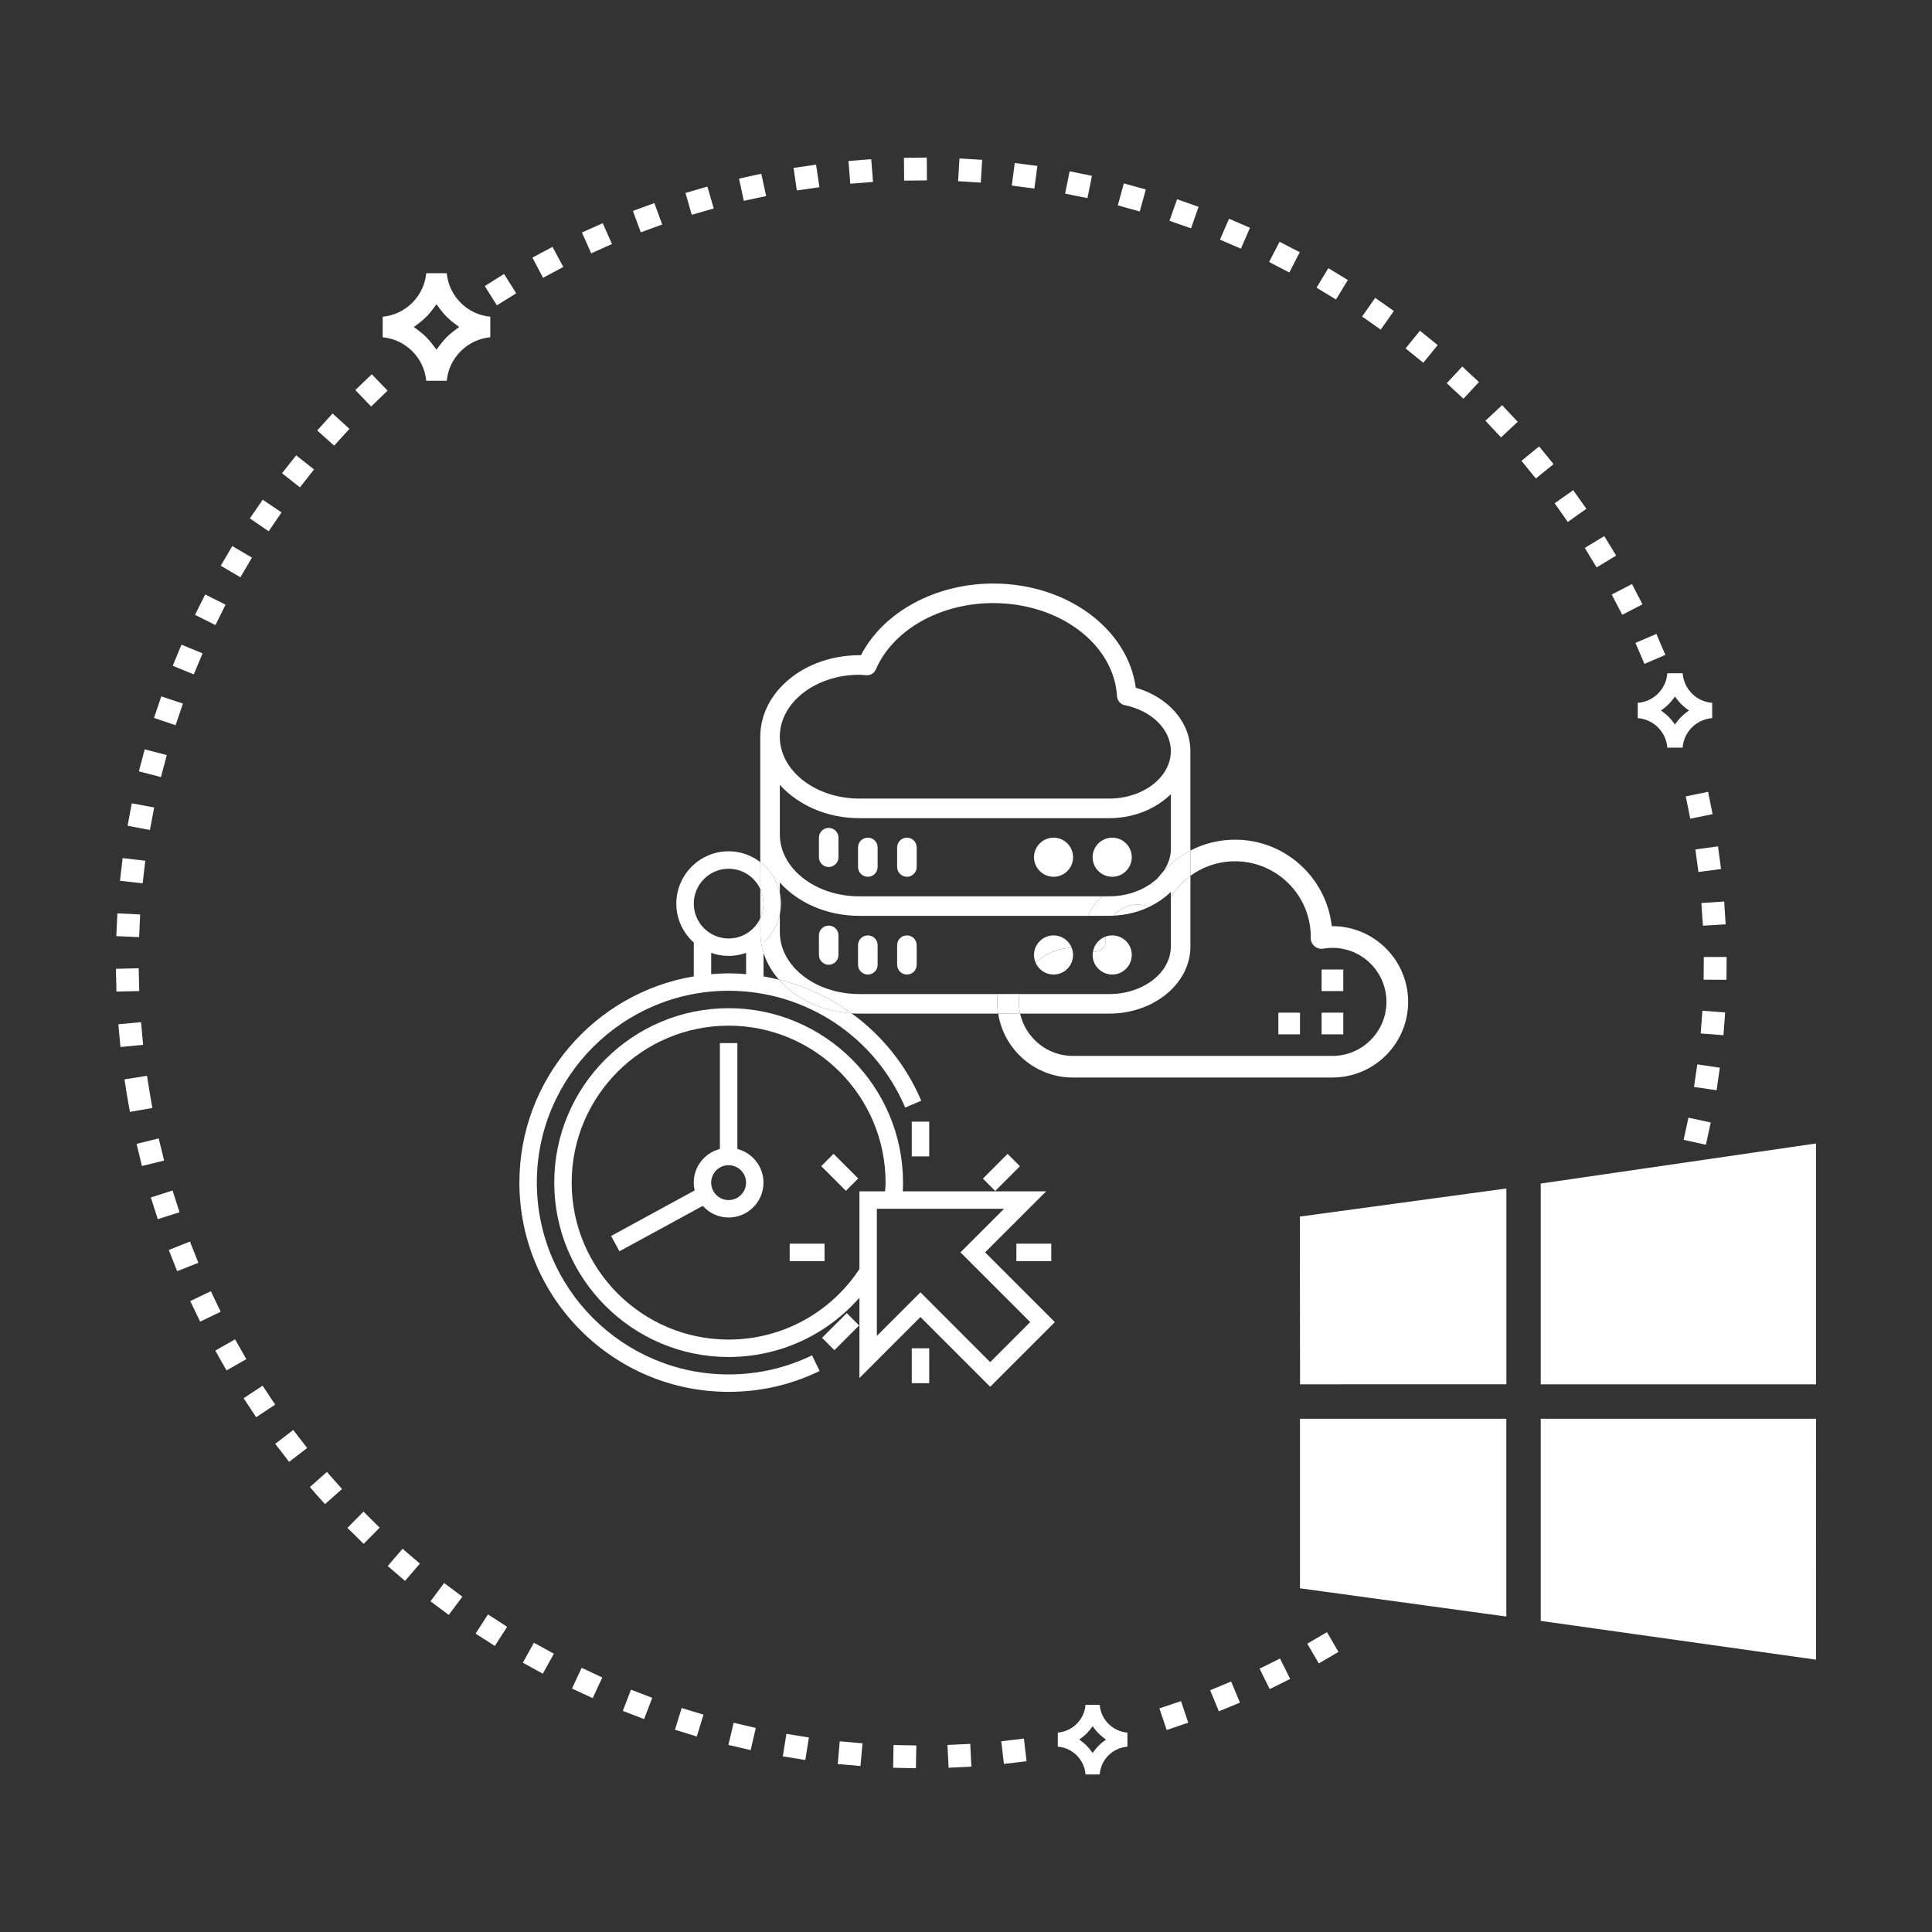 <?xml version="1.0" encoding="iso-8859-1"?>
<!-- Generator: Adobe Illustrator 15.1.0, SVG Export Plug-In . SVG Version: 6.00 Build 0)  -->
<!DOCTYPE svg PUBLIC "-//W3C//DTD SVG 1.1//EN" "http://www.w3.org/Graphics/SVG/1.1/DTD/svg11.dtd">
<svg version="1.1" id="Layer_1" xmlns="http://www.w3.org/2000/svg" xmlns:xlink="http://www.w3.org/1999/xlink" x="0px" y="0px"
	 width="50px" height="50px" viewBox="0 0 50 50" style="enable-background:new 0 0 50 50;" xml:space="preserve">
<rect x="0" y="0" width="50" height="50" fill="#333333" stroke="none"/>
<path style="fill:#FFFFFF;" d="M23.408,45.756L23.408,45.756l-0.294-0.007l0.011-0.588l0.59,0.011l-0.012,0.59L23.408,45.756z
	 M24.52,45.159l0.59-0.027l0.029,0.588l-0.589,0.029L24.52,45.159z M21.974,45.678l-0.293-0.025l0.051-0.588l0.589,0.052
	l-0.052,0.588L21.974,45.678z M25.913,45.064l0.294-0.035l0.292-0.035l0.068,0.587l-0.293,0.035l-0.293,0.033L25.913,45.064z
	 M20.55,45.501l-0.291-0.046l0.093-0.583l0.583,0.094l-0.094,0.583L20.55,45.501z M19.139,45.225l-0.287-0.066l0.134-0.574
	l0.574,0.134l-0.133,0.574L19.139,45.225z M17.75,44.852l-0.282-0.086l0.174-0.563l0.564,0.172l-0.173,0.565L17.75,44.852z
	 M30.005,44.212l0.56-0.187l0.187,0.559l-0.279,0.093l-0.279,0.096L30.005,44.212z M16.393,44.383l-0.274-0.105l0.211-0.55
	l0.55,0.212l-0.211,0.55L16.393,44.383z M31.319,43.743l0.543-0.226l0.228,0.547l-0.546,0.225L31.319,43.743z M15.07,43.823
	l-0.267-0.124l0.25-0.536l0.534,0.25l-0.248,0.535L15.07,43.823z M32.597,43.185l0.265-0.131l0.264-0.132l0.263,0.528l-0.264,0.133
	l-0.265,0.13L32.597,43.185z M13.79,43.173L13.79,43.173l-0.258-0.142l0.285-0.517l0.517,0.284l-0.286,0.517L13.79,43.173z
	 M33.832,42.539l0.509-0.299l0.299,0.51l-0.509,0.299L33.832,42.539z M12.559,42.437h-0.002l-0.248-0.159l0.319-0.497l0.25,0.16
	h-0.001l0.248,0.161l-0.319,0.495L12.559,42.437z M11.378,41.618L11.378,41.618l-0.237-0.176l0.353-0.474l0.473,0.354l-0.354,0.472
	L11.378,41.618z M10.258,40.721l-0.224-0.192l0.384-0.447l0.449,0.384l-0.385,0.448L10.258,40.721z M9.203,39.749l-0.212-0.207
	l0.416-0.421l0.419,0.415l-0.415,0.419L9.203,39.749z M8.213,38.707L8.213,38.707L8.02,38.484l0.441-0.39l0.391,0.441l-0.441,0.391
	L8.213,38.707z M7.303,37.599l-0.18-0.233l0.467-0.359l0.179,0.235v-0.002l0.18,0.234l-0.467,0.359L7.303,37.599z M6.468,36.432
	l-0.163-0.246l0.491-0.325l0.164,0.246H6.958l0.164,0.245l-0.493,0.325L6.468,36.432z M5.716,35.21l-0.144-0.257l0.512-0.291
	l0.291,0.513l-0.512,0.291L5.716,35.21z M5.052,33.939l-0.128-0.268l0.533-0.254l0.254,0.531L5.18,34.204L5.052,33.939z
	 M4.477,32.623L4.477,32.623L4.368,32.35l0.548-0.219l0.218,0.55l-0.55,0.217L4.477,32.623z M3.994,31.272l-0.09-0.282l0.562-0.18
	l0.18,0.563l-0.563,0.179L3.994,31.272z M3.604,29.889l-0.07-0.286l0.573-0.141l0.14,0.573l-0.574,0.141L3.604,29.889z
	 M43.572,29.499l0.125-0.574l0.577,0.125l-0.125,0.576L43.572,29.499z M3.316,28.517L3.316,28.517l-0.055-0.323l0.002-0.001
	l-0.042-0.259l0.583-0.092l0.088,0.542l0.051,0.29l-0.58,0.102L3.316,28.517z M43.841,28.13l0.085-0.584l0.583,0.086l-0.083,0.583
	L43.841,28.13z M3.09,26.802L3.09,26.802l-0.027-0.294l0.587-0.055l0.054,0.588l-0.587,0.055L3.09,26.802z M44.014,26.746
	l0.044-0.588l0.589,0.044l-0.044,0.589L44.014,26.746z M3.007,25.368L3.007,25.368L3,25.073l0.589-0.015l0.015,0.59l-0.59,0.014
	L3.007,25.368z M44.09,25.354l0.004-0.588l0.591,0.001l-0.004,0.59L44.09,25.354z M3.01,24.227l0.028-0.589l0.589,0.028
	l-0.013,0.293L3.6,24.253L3.01,24.227z M44.051,23.664l-0.019-0.294l0.59-0.039l0.019,0.296l0.019,0.295l-0.589,0.035L44.051,23.664
	z M3.105,22.794l0.069-0.586l0.586,0.068l-0.034,0.292l-0.034,0.293L3.105,22.794z M43.915,22.274l-0.038-0.292l0.585-0.078
	l0.039,0.293l0.039,0.293l-0.585,0.077L43.915,22.274z M3.302,21.371l0.109-0.581l0.579,0.108L3.88,21.48L3.302,21.371z
	 M43.686,20.898l-0.059-0.288l0.578-0.118l0.117,0.579l-0.579,0.117L43.686,20.898z M3.594,19.962l0.076-0.284v-0.001l0.075-0.284
	l0.571,0.148l-0.074,0.286L4.24,19.826l-0.074,0.285L3.594,19.962z M3.986,18.58l0.094-0.279l0.094-0.279l0.56,0.187l-0.19,0.56
	L3.986,18.58z M4.47,17.23l0.227-0.546l0.546,0.225l-0.228,0.544L4.47,17.23z M42.442,16.909l-0.118-0.27l0.544-0.234l0.115,0.272
	l0.117,0.271l-0.542,0.233L42.442,16.909z M5.047,15.913l0.263-0.528l0.527,0.263l-0.261,0.529L5.047,15.913z M41.847,15.648
	L41.847,15.648l-0.135-0.261l0.524-0.272l0.271,0.525l-0.524,0.271L41.847,15.648z M5.713,14.641l0.15-0.255l0.148-0.254
	l0.509,0.299l-0.148,0.254l-0.151,0.254L5.713,14.641z M41.167,14.432L41.167,14.432l-0.153-0.252l0.505-0.306l0.306,0.504
	l-0.504,0.307L41.167,14.432z M6.466,13.416l0.333-0.484l0.487,0.33l-0.333,0.487L6.466,13.416z M40.404,13.266l-0.17-0.242
	l0.481-0.338l0.34,0.481l-0.481,0.341L40.404,13.266z M7.299,12.248l0.366-0.464l0.462,0.365l-0.365,0.464L7.299,12.248z
	 M39.562,12.155l-0.186-0.229l0.456-0.373l0.374,0.458l-0.458,0.372L39.562,12.155z M8.21,11.14l0.199-0.219H8.408l0.198-0.22
	l0.438,0.398l-0.396,0.435L8.21,11.14z M38.645,11.105L38.645,11.105l-0.202-0.217l0.432-0.403l0.201,0.216l0.202,0.215
	l-0.431,0.404L38.645,11.105z M9.196,10.095l0.425-0.409l0.41,0.424l-0.214,0.206l-0.212,0.205L9.196,10.095z M37.656,10.118
	l-0.214-0.201l0.402-0.431l0.214,0.201l0.217,0.2l-0.402,0.432L37.656,10.118z M36.604,9.202l-0.228-0.185l0.372-0.458l0.459,0.372
	l-0.372,0.457L36.604,9.202z M35.492,8.361L35.492,8.361l-0.241-0.169l0.339-0.483l0.242,0.17l0.241,0.17l-0.34,0.482L35.492,8.361z
	 M12.546,7.403l0.249-0.156V7.246l0.25-0.155l0.315,0.499l-0.501,0.312L12.546,7.403z M34.323,7.598l-0.251-0.154l0.305-0.504
	l0.505,0.307L34.576,7.75L34.323,7.598z M13.778,6.667l0.521-0.278l0.279,0.52l-0.523,0.28L13.778,6.667z M33.106,6.917
	L33.106,6.917L32.844,6.78l0.271-0.523l0.522,0.27l-0.269,0.525L33.106,6.917z M15.06,6.017l0.538-0.24l0.24,0.538l-0.537,0.242
	L15.06,6.017z M31.844,6.319l-0.271-0.117l0.234-0.541l0.542,0.234l-0.234,0.541L31.844,6.319z M16.38,5.459l0.555-0.203
	l0.203,0.554l-0.555,0.203L16.38,5.459z M30.545,5.812l-0.279-0.098l0.197-0.558l0.556,0.197l-0.195,0.556L30.545,5.812z
	 M17.74,4.994l0.567-0.165l0.165,0.566l-0.569,0.164L17.74,4.994z M29.213,5.394l-0.284-0.08l0.156-0.567l0.569,0.156l-0.157,0.569
	L29.213,5.394z M19.126,4.622l0.576-0.126l0.126,0.578L19.25,5.198L19.126,4.622z M27.854,5.07l-0.289-0.059l0.117-0.578
	l0.578,0.118l-0.117,0.576L27.854,5.07z M20.537,4.345l0.292-0.041l0.291-0.043l0.086,0.584L20.622,4.93L20.537,4.345z
	 M26.477,4.842L26.477,4.842l-0.292-0.04l0.077-0.584l0.292,0.038l0.293,0.038L26.77,4.879L26.477,4.842z M21.959,4.166l0.588-0.046
	l0.047,0.589l-0.589,0.046L21.959,4.166z M25.09,4.708l-0.295-0.019l0.036-0.588l0.293,0.017h0.001l0.293,0.019l-0.035,0.589
	L25.09,4.708z M23.394,4.085l0.591-0.007l0.004,0.591l-0.59,0.006L23.394,4.085z"/>
<path style="fill:#FFFFFF;" d="M33.645,35.827l-0.005-4.342l5.345-0.727v5.068H33.645z M39.874,30.63l7.124-1.037v6.234h-7.124
	V30.63z M47,36.718l-0.002,6.234l-7.124-1.003v-5.231H47z M38.984,41.836l-5.341-0.731v-4.387h5.341V41.836z"/>
<g>
	<defs>
		<rect id="SVGID_1_" width="50" height="50"/>
	</defs>
	<clipPath id="SVGID_2_">
		<use xlink:href="#SVGID_1_"  style="overflow:visible;"/>
	</clipPath>
	<path style="clip-path:url(#SVGID_2_);fill:#FFFFFF;" d="M34.482,23.969h-0.016c-0.14-1.257-1.208-2.238-2.502-2.238
		c-0.414,0-0.808,0.1-1.157,0.281v0.656c0.328-0.241,0.729-0.378,1.157-0.378c1.08,0,1.958,0.88,1.958,1.951
		c0,0.007-0.001,0.027-0.001,0.034c0,0.083,0.036,0.16,0.1,0.214c0.063,0.052,0.146,0.076,0.227,0.062
		c0.086-0.015,0.162-0.021,0.234-0.021c0.773,0,1.399,0.626,1.399,1.398s-0.626,1.399-1.399,1.399h-6.717
		c-0.666,0-1.226-0.47-1.364-1.096h-0.568c0.146,0.937,0.957,1.655,1.933,1.655h3.079h0.561h3.077c1.08,0,1.96-0.878,1.96-1.959
		C36.442,24.849,35.563,23.969,34.482,23.969"/>
	<path style="clip-path:url(#SVGID_2_);fill:#FFFFFF;" d="M30.117,22.538c-0.05,0.055-0.098,0.112-0.144,0.172
		C30.027,22.655,30.075,22.599,30.117,22.538"/>
	<rect x="34.203" y="25.09" style="clip-path:url(#SVGID_2_);fill:#FFFFFF;" width="0.561" height="0.559"/>
	<rect x="34.203" y="26.208" style="clip-path:url(#SVGID_2_);fill:#FFFFFF;" width="0.561" height="0.561"/>
	<rect x="33.084" y="26.208" style="clip-path:url(#SVGID_2_);fill:#FFFFFF;" width="0.56" height="0.561"/>
	<path style="clip-path:url(#SVGID_2_);fill:#FFFFFF;" d="M19.677,23.011v0.751c0.052-0.114,0.083-0.241,0.083-0.376
		C19.76,23.251,19.729,23.125,19.677,23.011"/>
	<path style="clip-path:url(#SVGID_2_);fill:#FFFFFF;" d="M29.444,23.41c-0.25,0-0.476,0.111-0.63,0.287
		c0.338-0.015,0.651-0.095,0.928-0.228C29.644,23.431,29.545,23.41,29.444,23.41"/>
	<path style="clip-path:url(#SVGID_2_);fill:#FFFFFF;" d="M25.818,25.726h-3.579c-1.134,0-2.057-0.718-2.057-1.602v-0.467
		c-0.059,0.289-0.211,0.545-0.423,0.736v0.264c0.08,0.254,0.219,0.49,0.4,0.697c0.681,0.167,1.316,0.466,1.877,0.871
		c0.067,0.005,0.135,0.007,0.203,0.007h3.594c-0.015-0.1-0.026-0.199-0.026-0.304C25.807,25.859,25.811,25.793,25.818,25.726"/>
	<path style="clip-path:url(#SVGID_2_);fill:#FFFFFF;" d="M30.301,23.22v1.275c0,0.679-0.715,1.231-1.594,1.231h-2.323
		c-0.01,0.066-0.017,0.134-0.017,0.202c0,0.104,0.013,0.206,0.034,0.304h2.306c1.158,0,2.101-0.779,2.101-1.737v-1.827
		C30.607,22.816,30.436,23,30.301,23.22"/>
	<path style="clip-path:url(#SVGID_2_);fill:#FFFFFF;" d="M20.182,23.111V22.84c0.467,0.52,1.211,0.862,2.057,0.862h5.92
		c0.083-0.195,0.209-0.367,0.367-0.505h-6.287c-1.134,0-2.057-0.719-2.057-1.603v-1.283c0.467,0.519,1.211,0.863,2.057,0.863h6.468
		c0.641,0,1.209-0.245,1.595-0.62v1.411c0,0.207-0.067,0.402-0.185,0.573c0.198-0.216,0.434-0.393,0.69-0.526v-2.575
		c0-0.746-0.573-1.399-1.413-1.638c-0.206-1.527-1.785-2.697-3.69-2.697c-1.497,0-2.847,0.738-3.423,1.856
		c-0.014-0.001-0.028-0.001-0.042-0.001c-1.413,0-2.563,0.945-2.563,2.108v3.246C19.93,22.505,20.115,22.787,20.182,23.111
		 M22.239,17.463c0.037,0,0.075,0.003,0.11,0.007l0.067,0.005c0.112,0.009,0.208-0.053,0.251-0.151
		c0.445-1.027,1.666-1.716,3.037-1.716c1.715,0,3.122,1.059,3.204,2.409c0.007,0.115,0.09,0.211,0.202,0.233
		c0.7,0.144,1.191,0.631,1.191,1.187c0,0.677-0.716,1.23-1.595,1.23h-6.468c-1.134,0-2.057-0.72-2.057-1.602
		C20.182,18.182,21.105,17.463,22.239,17.463"/>
	<path style="clip-path:url(#SVGID_2_);fill:#FFFFFF;" d="M29.759,22.888c0.024,0.007,0.05,0.013,0.076,0.021
		c0.043-0.069,0.09-0.135,0.139-0.199C29.909,22.775,29.838,22.833,29.759,22.888"/>
	<path style="clip-path:url(#SVGID_2_);fill:#FFFFFF;" d="M30.117,22.538c-0.042,0.061-0.09,0.117-0.144,0.172
		c-0.049,0.063-0.096,0.13-0.139,0.198c-0.026-0.008-0.052-0.014-0.076-0.02c-0.282,0.191-0.647,0.309-1.052,0.309h-0.181
		c-0.158,0.138-0.284,0.31-0.367,0.505h0.548c0.036,0,0.072-0.004,0.107-0.005c0.154-0.176,0.38-0.287,0.63-0.287
		c0.101,0,0.199,0.021,0.298,0.059c0.212-0.102,0.401-0.232,0.559-0.386v0.137c0.135-0.219,0.307-0.405,0.507-0.552v-0.656
		C30.55,22.144,30.315,22.322,30.117,22.538"/>
	<path style="clip-path:url(#SVGID_2_);fill:#FFFFFF;" d="M26.367,25.928c0-0.068,0.007-0.136,0.017-0.202h-0.565
		c-0.008,0.067-0.012,0.134-0.012,0.202c0,0.104,0.012,0.204,0.026,0.304h0.568C26.38,26.134,26.367,26.031,26.367,25.928"/>
	<path style="clip-path:url(#SVGID_2_);fill:#FFFFFF;" d="M21.447,21.426c-0.141,0-0.253,0.113-0.253,0.253v0.506
		c0,0.139,0.112,0.253,0.253,0.253c0.14,0,0.253-0.114,0.253-0.253v-0.506C21.7,21.539,21.587,21.426,21.447,21.426"/>
	<path style="clip-path:url(#SVGID_2_);fill:#FFFFFF;" d="M22.459,21.679c-0.14,0-0.253,0.112-0.253,0.252v0.507
		c0,0.139,0.113,0.253,0.253,0.253c0.141,0,0.254-0.114,0.254-0.253v-0.507C22.713,21.791,22.6,21.679,22.459,21.679"/>
	<path style="clip-path:url(#SVGID_2_);fill:#FFFFFF;" d="M23.471,21.679c-0.14,0-0.253,0.112-0.253,0.252v0.507
		c0,0.139,0.113,0.253,0.253,0.253s0.253-0.114,0.253-0.253v-0.507C23.724,21.791,23.611,21.679,23.471,21.679"/>
	<path style="clip-path:url(#SVGID_2_);fill:#FFFFFF;" d="M28.784,21.679c-0.279,0-0.507,0.226-0.507,0.506
		c0,0.279,0.228,0.506,0.507,0.506s0.506-0.227,0.506-0.506C29.29,21.905,29.063,21.679,28.784,21.679"/>
	<path style="clip-path:url(#SVGID_2_);fill:#FFFFFF;" d="M27.267,21.679c-0.279,0-0.507,0.226-0.507,0.506
		c0,0.279,0.228,0.506,0.507,0.506c0.278,0,0.504-0.227,0.504-0.506C27.771,21.905,27.545,21.679,27.267,21.679"/>
	<path style="clip-path:url(#SVGID_2_);fill:#FFFFFF;" d="M21.447,23.955c-0.141,0-0.253,0.112-0.253,0.253v0.506
		c0,0.14,0.112,0.254,0.253,0.254c0.14,0,0.253-0.114,0.253-0.254v-0.506C21.7,24.067,21.587,23.955,21.447,23.955"/>
	<path style="clip-path:url(#SVGID_2_);fill:#FFFFFF;" d="M22.459,24.208c-0.14,0-0.253,0.113-0.253,0.253v0.507
		c0,0.14,0.113,0.253,0.253,0.253c0.141,0,0.254-0.113,0.254-0.253v-0.507C22.713,24.321,22.6,24.208,22.459,24.208"/>
	<path style="clip-path:url(#SVGID_2_);fill:#FFFFFF;" d="M23.471,24.208c-0.14,0-0.253,0.113-0.253,0.253v0.507
		c0,0.14,0.113,0.253,0.253,0.253s0.253-0.113,0.253-0.253v-0.507C23.724,24.321,23.611,24.208,23.471,24.208"/>
	<path style="clip-path:url(#SVGID_2_);fill:#FFFFFF;" d="M28.615,24.325c0.009,0.095-0.032,0.188-0.107,0.247
		c-0.063,0.049-0.145,0.066-0.221,0.053c-0.006,0.028-0.01,0.058-0.01,0.089c0,0.28,0.228,0.507,0.507,0.507
		s0.506-0.228,0.506-0.507c0-0.28-0.227-0.506-0.506-0.506c-0.064,0-0.123,0.013-0.177,0.033c0,0.003-0.001,0.006-0.001,0.008
		L28.615,24.325z"/>
	<path style="clip-path:url(#SVGID_2_);fill:#FFFFFF;" d="M28.287,24.625c0.076,0.014,0.157-0.004,0.221-0.053
		c0.075-0.058,0.116-0.152,0.107-0.247l-0.009-0.076c0-0.002,0.001-0.005,0.001-0.008C28.441,24.304,28.318,24.447,28.287,24.625"/>
	<path style="clip-path:url(#SVGID_2_);fill:#FFFFFF;" d="M27.267,25.221c0.278,0,0.504-0.227,0.504-0.507
		c0-0.064-0.013-0.126-0.035-0.183c-0.361,0.008-0.688,0.153-0.933,0.386C26.881,25.096,27.06,25.221,27.267,25.221"/>
	<path style="clip-path:url(#SVGID_2_);fill:#FFFFFF;" d="M27.267,24.208c-0.279,0-0.507,0.227-0.507,0.506
		c0,0.072,0.016,0.14,0.043,0.203c0.244-0.233,0.571-0.378,0.933-0.387C27.663,24.342,27.479,24.208,27.267,24.208"/>
	<path style="clip-path:url(#SVGID_2_);fill:#FFFFFF;" d="M19.083,29.735v-2.74h-0.452v2.74c-0.388,0.101-0.677,0.451-0.677,0.87
		c0,0.07,0.009,0.138,0.024,0.203l-2.163,1.179l0.216,0.396l2.157-1.175c0.165,0.184,0.402,0.301,0.668,0.301
		c0.498,0,0.903-0.404,0.903-0.903C19.759,30.187,19.47,29.836,19.083,29.735 M18.856,31.058c-0.249,0-0.451-0.202-0.451-0.452
		c0-0.248,0.202-0.451,0.451-0.451s0.452,0.203,0.452,0.451C19.309,30.855,19.105,31.058,18.856,31.058"/>
	<path style="clip-path:url(#SVGID_2_);fill:#FFFFFF;" d="M27.074,30.832h-3.711c0.004-0.076,0.007-0.151,0.007-0.227
		c0-2.488-2.024-4.513-4.514-4.513c-2.487,0-4.512,2.024-4.512,4.513c0,2.489,2.025,4.514,4.512,4.514
		c1.313,0,2.535-0.565,3.386-1.535v2.08l1.579-1.58l1.805,1.806l1.674-1.674l-1.806-1.805L27.074,30.832z M22.242,32.843
		c-0.757,1.144-2.017,1.825-3.386,1.825c-2.239,0-4.061-1.822-4.061-4.063c0-2.238,1.822-4.061,4.061-4.061
		c2.241,0,4.063,1.822,4.063,4.061c0,0.073-0.008,0.151-0.013,0.227h-0.664V32.843z M26.662,34.216l-1.036,1.036l-1.805-1.807
		l-1.128,1.129v-3.291h3.292l-1.128,1.128L26.662,34.216z"/>
	<rect x="23.596" y="29.028" style="clip-path:url(#SVGID_2_);fill:#FFFFFF;" width="0.452" height="0.9"/>
	
		<rect x="21.296" y="30.112" transform="matrix(-0.707 -0.707 0.707 -0.707 15.659 67.164)" style="clip-path:url(#SVGID_2_);fill:#FFFFFF;" width="0.903" height="0.451"/>
	<rect x="20.437" y="32.186" style="clip-path:url(#SVGID_2_);fill:#FFFFFF;" width="0.902" height="0.451"/>
	
		<rect x="21.52" y="34.033" transform="matrix(-0.708 -0.707 0.707 -0.708 12.769 74.253)" style="clip-path:url(#SVGID_2_);fill:#FFFFFF;" width="0.452" height="0.904"/>
	<rect x="23.596" y="34.894" style="clip-path:url(#SVGID_2_);fill:#FFFFFF;" width="0.452" height="0.903"/>
	<rect x="26.304" y="32.186" style="clip-path:url(#SVGID_2_);fill:#FFFFFF;" width="0.903" height="0.451"/>
	
		<rect x="25.443" y="30.112" transform="matrix(0.707 -0.708 0.708 0.707 -13.87 27.227)" style="clip-path:url(#SVGID_2_);fill:#FFFFFF;" width="0.904" height="0.451"/>
	<path style="clip-path:url(#SVGID_2_);fill:#FFFFFF;" d="M20.16,25.354c-0.132-0.032-0.265-0.062-0.4-0.085v-0.613
		c-0.055-0.171-0.083-0.348-0.083-0.532v-0.362c-0.142,0.31-0.456,0.526-0.82,0.526c-0.497,0-0.902-0.405-0.902-0.902
		s0.405-0.903,0.902-0.903c0.364,0,0.678,0.217,0.82,0.528v-0.7c-0.228-0.174-0.512-0.28-0.82-0.28
		c-0.746,0-1.354,0.609-1.354,1.355c0,0.399,0.175,0.758,0.452,1.007v0.875c-2.558,0.43-4.513,2.659-4.513,5.337
		c0,2.986,2.429,5.416,5.415,5.416c0.824,0,1.616-0.181,2.355-0.54l-0.197-0.405c-0.677,0.328-1.403,0.494-2.158,0.494
		c-2.737,0-4.964-2.227-4.964-4.965c0-2.735,2.227-4.964,4.964-4.964c1.995,0,3.789,1.187,4.569,3.022l0.416-0.177
		c-0.394-0.926-1.026-1.698-1.805-2.263C21.264,26.174,20.587,25.842,20.16,25.354 M19.309,25.211
		c-0.15-0.012-0.3-0.021-0.452-0.021c-0.152,0-0.302,0.009-0.451,0.021V24.66c0.141,0.051,0.293,0.079,0.451,0.079
		c0.158,0,0.309-0.028,0.452-0.079V25.211z"/>
	<path style="clip-path:url(#SVGID_2_);fill:#FFFFFF;" d="M20.183,23.111v0.545c0.018-0.087,0.028-0.178,0.028-0.271
		C20.21,23.292,20.202,23.199,20.183,23.111"/>
	<path style="clip-path:url(#SVGID_2_);fill:#FFFFFF;" d="M19.76,23.386c0,0.135-0.031,0.262-0.083,0.376v0.362
		c0,0.184,0.028,0.362,0.083,0.533v-0.264c0.212-0.192,0.363-0.447,0.423-0.736v-0.545c-0.068-0.325-0.252-0.607-0.506-0.801v0.7
		C19.729,23.125,19.76,23.251,19.76,23.386"/>
	<path style="clip-path:url(#SVGID_2_);fill:#FFFFFF;" d="M22.036,26.225c-0.561-0.405-1.195-0.704-1.877-0.871
		C20.588,25.842,21.264,26.174,22.036,26.225"/>
	<path style="clip-path:url(#SVGID_2_);fill:#FFFFFF;" d="M44.311,18.585v-0.396c-0.408-0.028-0.734-0.357-0.764-0.765H43.15
		c-0.029,0.408-0.355,0.737-0.765,0.765v0.396c0.409,0.03,0.735,0.357,0.765,0.764h0.396C43.576,18.942,43.902,18.616,44.311,18.585
		 M43.646,18.435c-0.095,0.071-0.18,0.157-0.251,0.251l-0.047,0.064l-0.048-0.064c-0.07-0.094-0.154-0.179-0.251-0.251l-0.063-0.048
		l0.063-0.047c0.096-0.071,0.181-0.155,0.251-0.251l0.048-0.063l0.047,0.063c0.071,0.097,0.157,0.18,0.251,0.251l0.064,0.047
		L43.646,18.435z"/>
	<path style="clip-path:url(#SVGID_2_);fill:#FFFFFF;" d="M12.689,8.728V8.197c-0.596-0.056-1.072-0.532-1.127-1.126h-0.531
		c-0.056,0.594-0.531,1.07-1.127,1.126v0.531c0.596,0.057,1.071,0.531,1.127,1.127h0.531C11.617,9.259,12.093,8.785,12.689,8.728
		 M11.756,8.558c-0.139,0.102-0.261,0.226-0.365,0.365l-0.095,0.126l-0.095-0.126c-0.103-0.139-0.226-0.263-0.364-0.365
		l-0.128-0.096l0.128-0.094c0.138-0.103,0.261-0.226,0.364-0.366l0.095-0.127l0.095,0.127c0.103,0.14,0.226,0.263,0.365,0.366
		l0.127,0.094L11.756,8.558z"/>
	<path style="clip-path:url(#SVGID_2_);fill:#FFFFFF;" d="M29.178,45.204v-0.365c-0.383-0.03-0.689-0.337-0.718-0.719h-0.367
		c-0.029,0.382-0.335,0.688-0.717,0.719v0.365c0.382,0.028,0.688,0.335,0.717,0.719h0.367
		C28.488,45.539,28.795,45.232,29.178,45.204 M28.56,45.068c-0.09,0.066-0.169,0.146-0.235,0.235l-0.048,0.063l-0.048-0.063
		c-0.065-0.089-0.146-0.169-0.234-0.235l-0.064-0.048l0.064-0.048c0.089-0.066,0.169-0.146,0.234-0.234l0.048-0.064l0.048,0.064
		c0.066,0.089,0.146,0.168,0.235,0.234l0.063,0.048L28.56,45.068z"/>
</g>
</svg>
